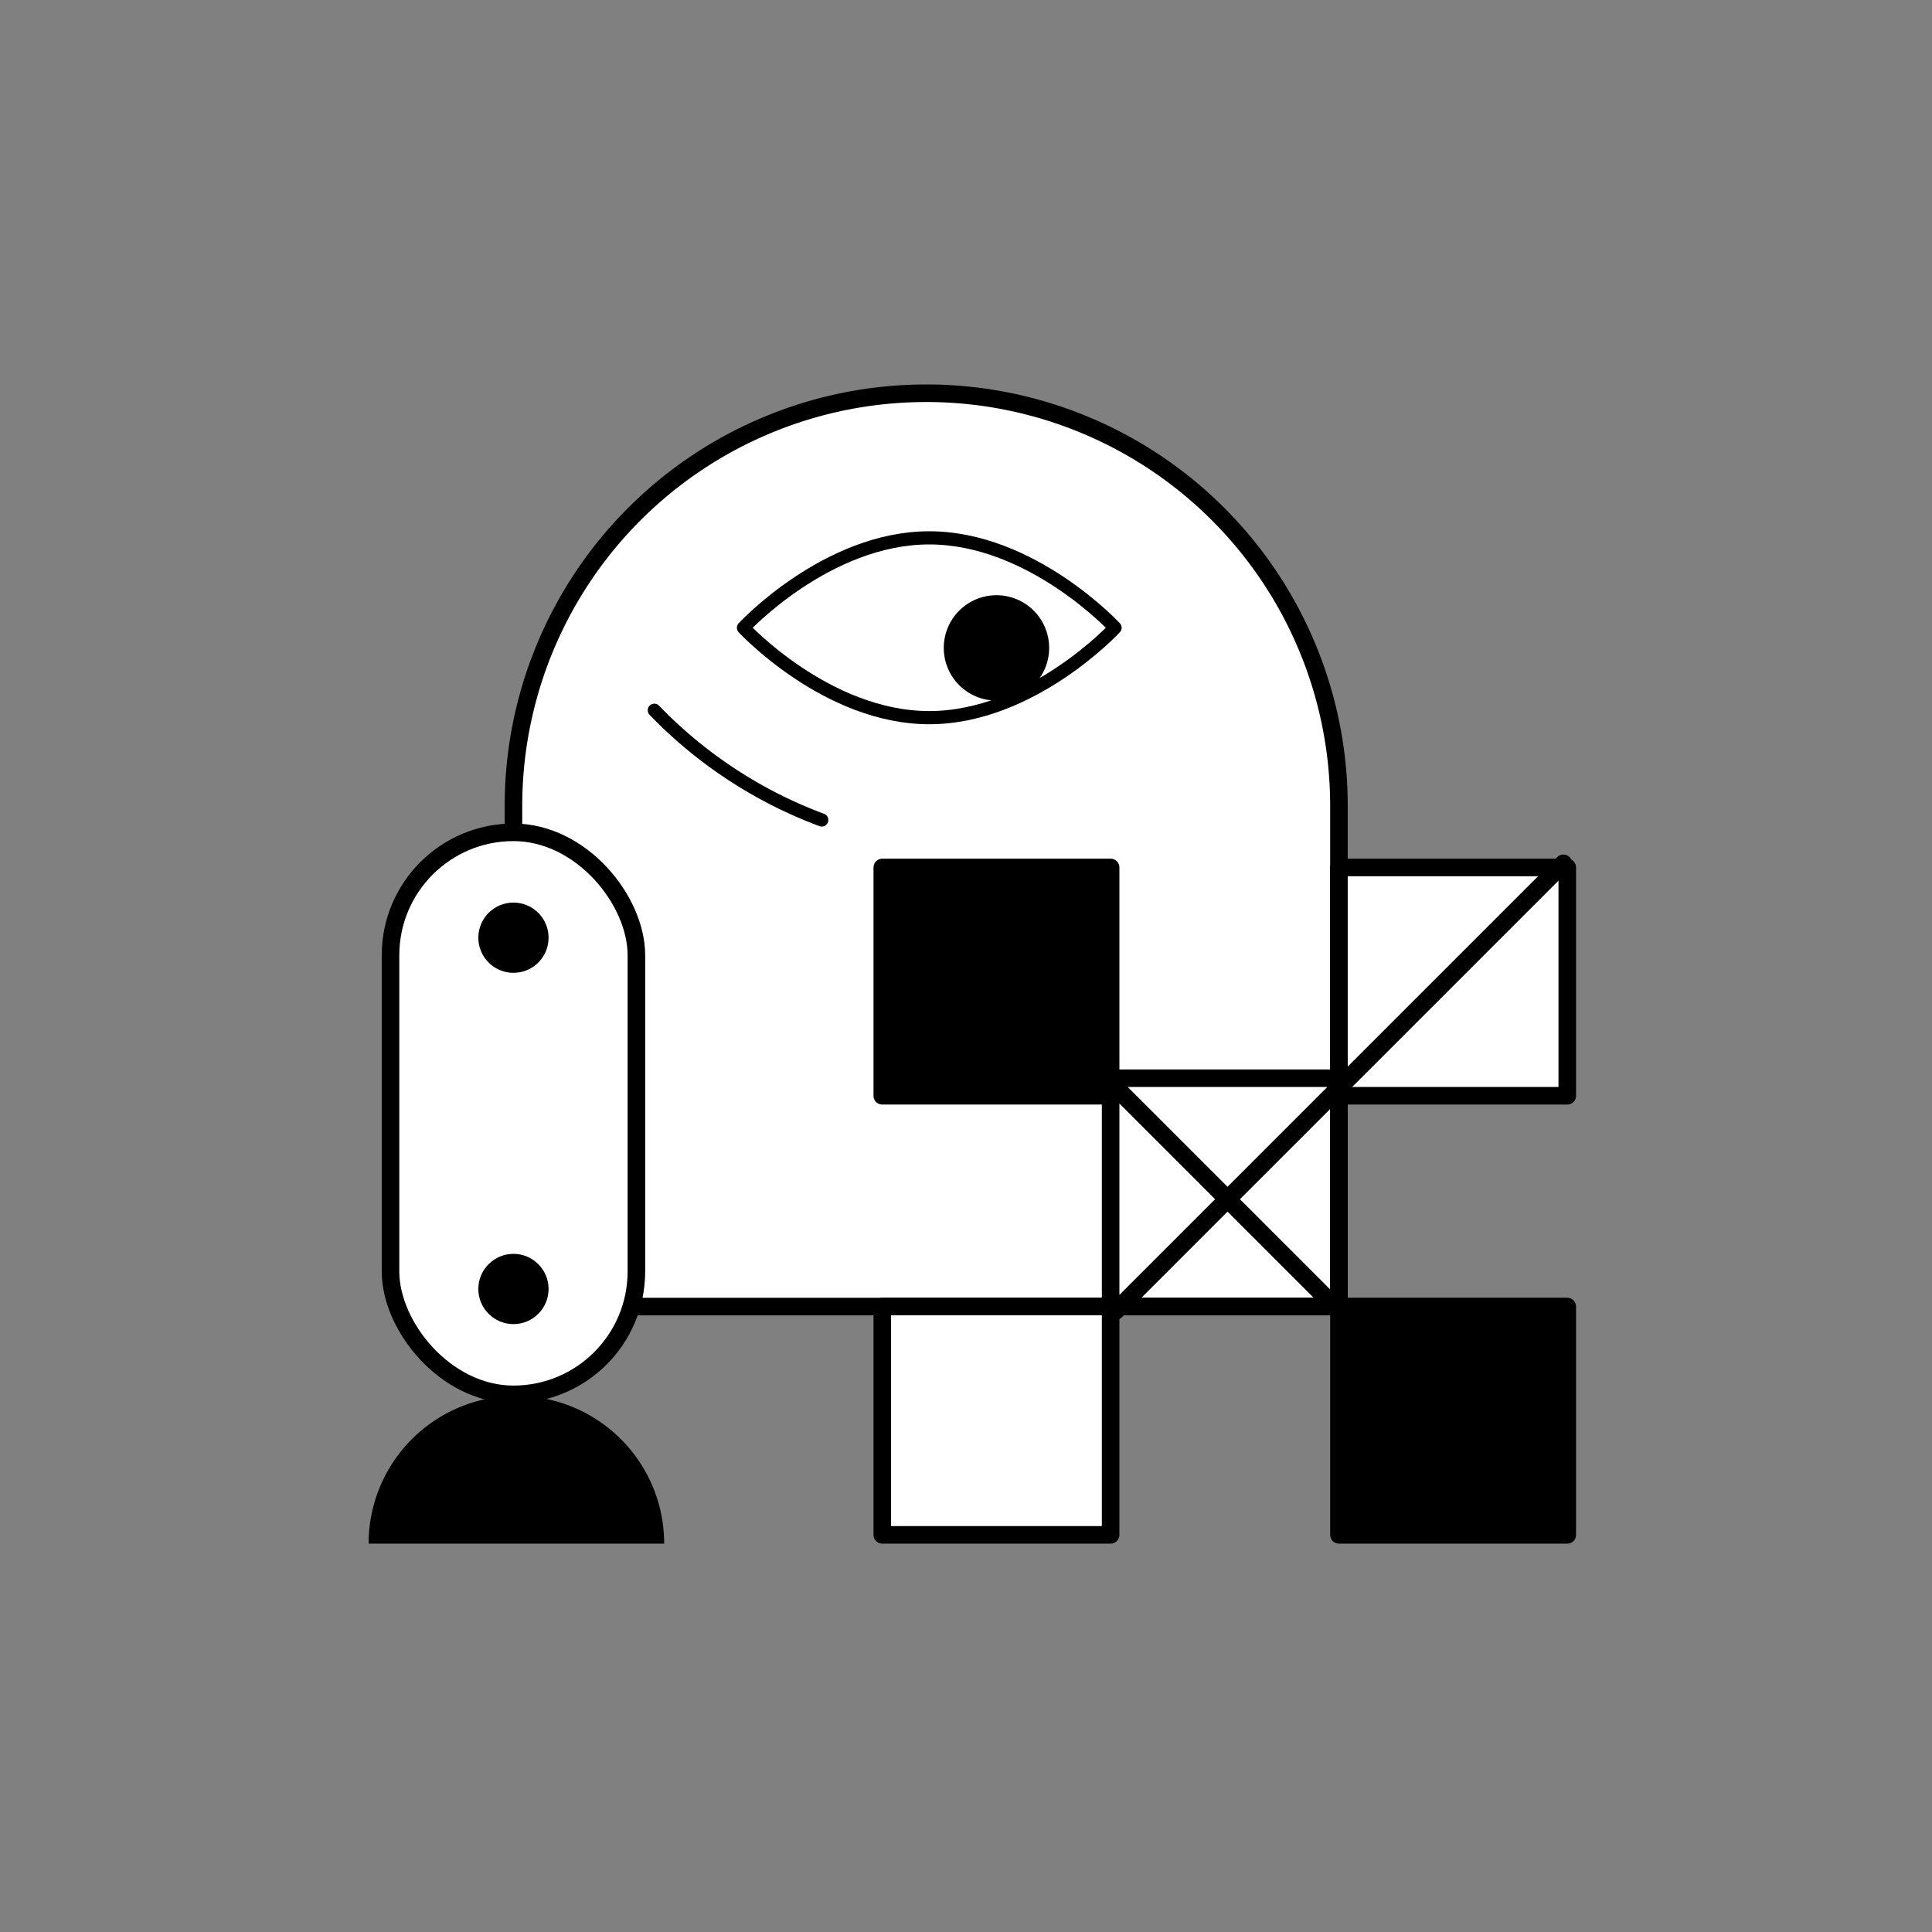 <svg xmlns='http://www.w3.org/2000/svg' width='110' height='110'><rect width="100%" height="100%" fill="#808080" stroke="none"/><defs><style>.a{fill:#fff}.a,.d,.e{stroke:#000;stroke-linecap:round;stroke-linejoin:round}.e{fill:none}</style></defs><path class='a' d='M52.728 22.389h.012a23.494 23.494 0 0 1 23.494 23.493V74.39h0-47 0V45.882A23.494 23.494 0 0 1 52.728 22.39Z'/><path d='M63.487 35.742S58.75 40.86 52.908 40.86 42.33 35.742 42.33 35.742s4.736-5.119 10.578-5.119 10.579 5.119 10.579 5.119Z' style='stroke-width:.75px;stroke:#000;stroke-linecap:round;stroke-linejoin:round;fill:#fff'/><circle cx='56.734' cy='36.889' r='3'/><path d='M37.254 40.438a25.694 25.694 0 0 0 9.533 6.248' style='fill:none;stroke-width:.75px;stroke:#000;stroke-linecap:round;stroke-linejoin:round'/><rect class='a' x='22.234' y='47.389' width='14' height='32' rx='7'/><circle cx='29.234' cy='73.389' r='2'/><circle cx='29.234' cy='53.389' r='2'/><path d='M29.4 79.474a8.414 8.414 0 0 0-8.413 8.415h16.828a8.414 8.414 0 0 0-8.414-8.415Z'/><path class='d' d='M50.234 49.389h13v13h-13z'/><path class='a' d='M50.234 74.389h13v13h-13z'/><path class='d' d='M76.234 74.389h13v13h-13z'/><path class='a' d='M76.234 49.389h13v13h-13z'/><path class='e' d='M63.234 61.389h13v13h-13zM63.516 61.903l12.748 12.748M89.013 49.154 63.516 74.651'/></svg>